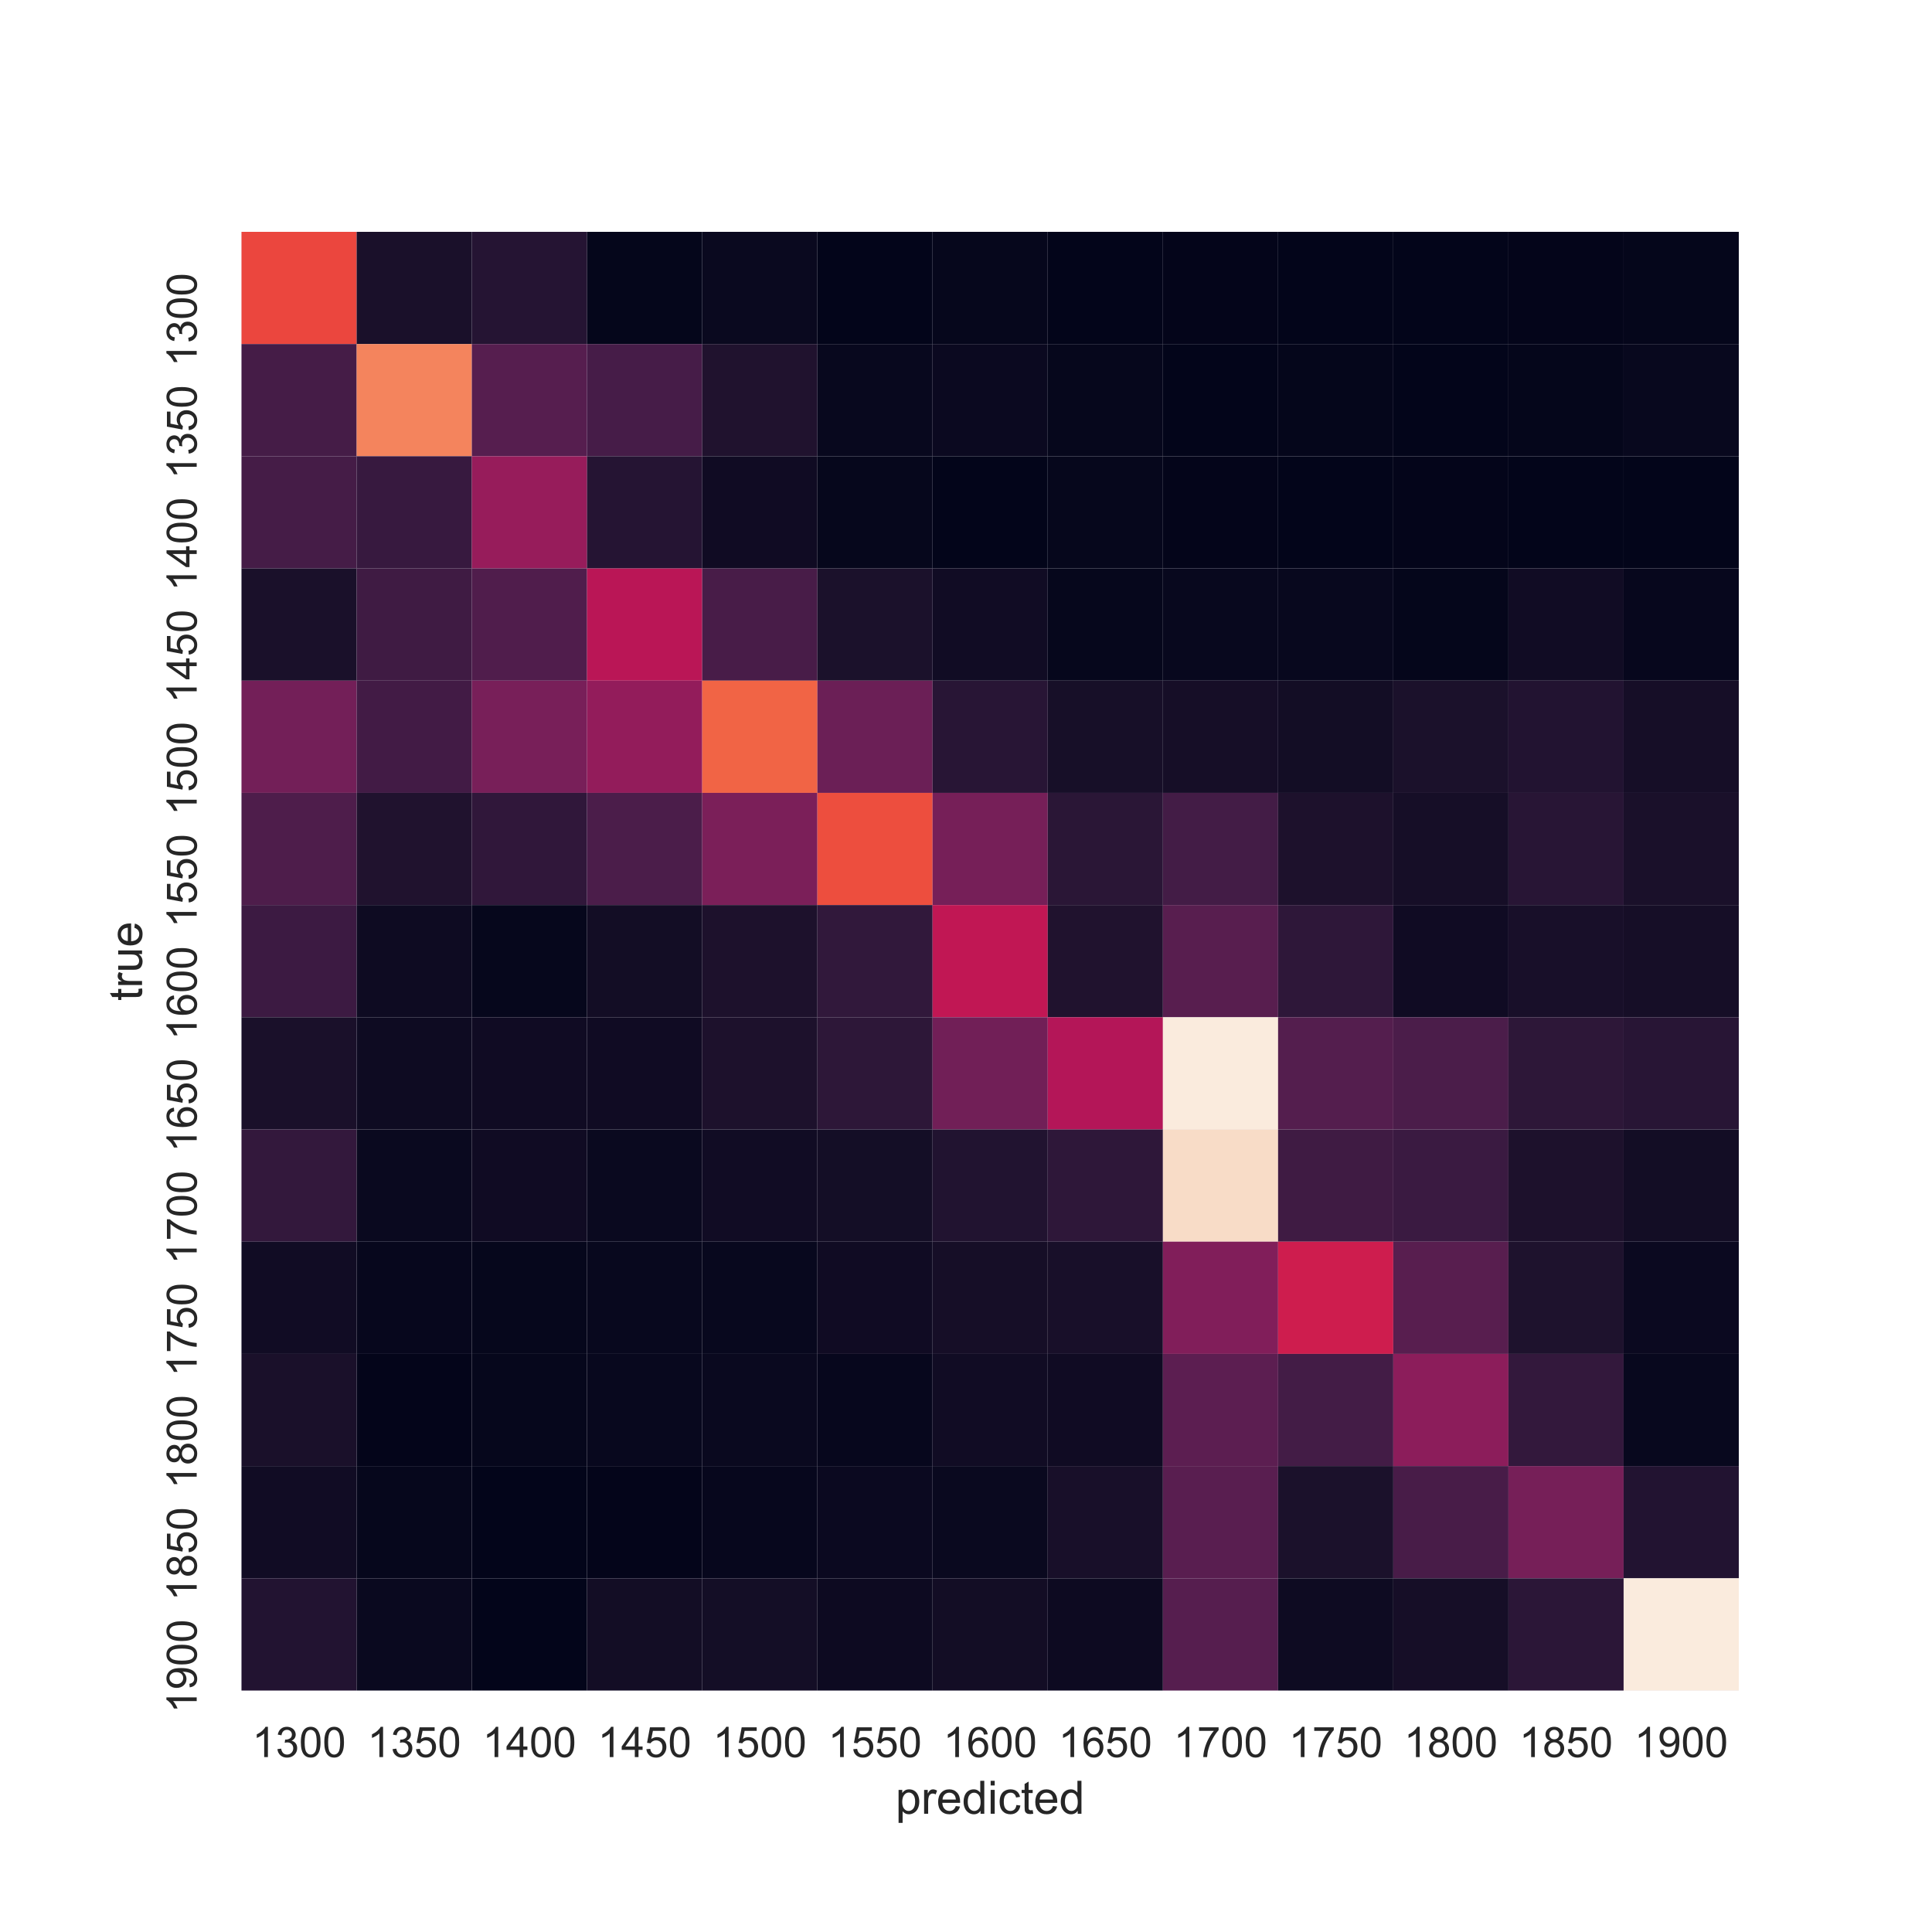 <?xml version="1.0" encoding="utf-8" standalone="no"?>
<!DOCTYPE svg PUBLIC "-//W3C//DTD SVG 1.1//EN"
  "http://www.w3.org/Graphics/SVG/1.1/DTD/svg11.dtd">
<!-- Created with matplotlib (https://matplotlib.org/) -->
<svg height="504pt" version="1.1" viewBox="0 0 504 504" width="504pt" xmlns="http://www.w3.org/2000/svg" xmlns:xlink="http://www.w3.org/1999/xlink">
 <defs>
  <style type="text/css">*{stroke-linecap:butt;stroke-linejoin:round;}</style>
 </defs>
 <g id="figure_1">
  <g id="patch_1">
   <path d="M 0 504 
L 504 504 
L 504 0 
L 0 0 
z
" style="fill:#ffffff;"/>
  </g>
  <g id="axes_1">
   <g id="patch_2">
    <path d="M 63 441 
L 453.6 441 
L 453.6 60.48 
L 63 60.48 
z
" style="fill:#eaeaf2;"/>
   </g>
   <g id="matplotlib.axis_1">
    <g id="xtick_1">
     <g id="text_1">
      <!-- 1300 -->
      <g style="fill:#262626;" transform="translate(65.789 458.374)scale(0.11 -0.11)">
       <defs>
        <path d="M 37.25 0 
L 28.469 0 
L 28.469 56 
Q 25.297 52.984 20.141 49.953 
Q 14.984 46.922 10.891 45.406 
L 10.891 53.906 
Q 18.266 57.375 23.781 62.297 
Q 29.297 67.234 31.594 71.875 
L 37.25 71.875 
z
" id="ArialMT-49"/>
        <path d="M 4.203 18.891 
L 12.984 20.062 
Q 14.5 12.594 18.141 9.297 
Q 21.781 6 27 6 
Q 33.203 6 37.469 10.297 
Q 41.75 14.594 41.75 20.953 
Q 41.75 27 37.797 30.922 
Q 33.844 34.859 27.734 34.859 
Q 25.25 34.859 21.531 33.891 
L 22.516 41.609 
Q 23.391 41.5 23.922 41.5 
Q 29.547 41.5 34.031 44.422 
Q 38.531 47.359 38.531 53.469 
Q 38.531 58.297 35.25 61.469 
Q 31.984 64.656 26.812 64.656 
Q 21.688 64.656 18.266 61.422 
Q 14.844 58.203 13.875 51.766 
L 5.078 53.328 
Q 6.688 62.156 12.391 67.016 
Q 18.109 71.875 26.609 71.875 
Q 32.469 71.875 37.391 69.359 
Q 42.328 66.844 44.938 62.5 
Q 47.562 58.156 47.562 53.266 
Q 47.562 48.641 45.062 44.828 
Q 42.578 41.016 37.703 38.766 
Q 44.047 37.312 47.562 32.688 
Q 51.078 28.078 51.078 21.141 
Q 51.078 11.766 44.234 5.25 
Q 37.406 -1.266 26.953 -1.266 
Q 17.531 -1.266 11.297 4.344 
Q 5.078 9.969 4.203 18.891 
z
" id="ArialMT-51"/>
        <path d="M 4.156 35.297 
Q 4.156 48 6.766 55.734 
Q 9.375 63.484 14.516 67.672 
Q 19.672 71.875 27.484 71.875 
Q 33.25 71.875 37.594 69.547 
Q 41.938 67.234 44.766 62.859 
Q 47.609 58.5 49.219 52.219 
Q 50.828 45.953 50.828 35.297 
Q 50.828 22.703 48.234 14.969 
Q 45.656 7.234 40.5 3 
Q 35.359 -1.219 27.484 -1.219 
Q 17.141 -1.219 11.234 6.203 
Q 4.156 15.141 4.156 35.297 
z
M 13.188 35.297 
Q 13.188 17.672 17.312 11.828 
Q 21.438 6 27.484 6 
Q 33.547 6 37.672 11.859 
Q 41.797 17.719 41.797 35.297 
Q 41.797 52.984 37.672 58.781 
Q 33.547 64.594 27.391 64.594 
Q 21.344 64.594 17.719 59.469 
Q 13.188 52.938 13.188 35.297 
z
" id="ArialMT-48"/>
       </defs>
       <use xlink:href="#ArialMT-49"/>
       <use x="55.615" xlink:href="#ArialMT-51"/>
       <use x="111.23" xlink:href="#ArialMT-48"/>
       <use x="166.846" xlink:href="#ArialMT-48"/>
      </g>
     </g>
    </g>
    <g id="xtick_2">
     <g id="text_2">
      <!-- 1350 -->
      <g style="fill:#262626;" transform="translate(95.835 458.374)scale(0.11 -0.11)">
       <defs>
        <path d="M 4.156 18.75 
L 13.375 19.531 
Q 14.406 12.797 18.141 9.391 
Q 21.875 6 27.156 6 
Q 33.5 6 37.891 10.781 
Q 42.281 15.578 42.281 23.484 
Q 42.281 31 38.062 35.344 
Q 33.844 39.703 27 39.703 
Q 22.75 39.703 19.328 37.766 
Q 15.922 35.844 13.969 32.766 
L 5.719 33.844 
L 12.641 70.609 
L 48.25 70.609 
L 48.25 62.203 
L 19.672 62.203 
L 15.828 42.969 
Q 22.266 47.469 29.344 47.469 
Q 38.719 47.469 45.156 40.969 
Q 51.609 34.469 51.609 24.266 
Q 51.609 14.547 45.953 7.469 
Q 39.062 -1.219 27.156 -1.219 
Q 17.391 -1.219 11.203 4.25 
Q 5.031 9.719 4.156 18.75 
z
" id="ArialMT-53"/>
       </defs>
       <use xlink:href="#ArialMT-49"/>
       <use x="55.615" xlink:href="#ArialMT-51"/>
       <use x="111.23" xlink:href="#ArialMT-53"/>
       <use x="166.846" xlink:href="#ArialMT-48"/>
      </g>
     </g>
    </g>
    <g id="xtick_3">
     <g id="text_3">
      <!-- 1400 -->
      <g style="fill:#262626;" transform="translate(125.881 458.374)scale(0.11 -0.11)">
       <defs>
        <path d="M 32.328 0 
L 32.328 17.141 
L 1.266 17.141 
L 1.266 25.203 
L 33.938 71.578 
L 41.109 71.578 
L 41.109 25.203 
L 50.781 25.203 
L 50.781 17.141 
L 41.109 17.141 
L 41.109 0 
z
M 32.328 25.203 
L 32.328 57.469 
L 9.906 25.203 
z
" id="ArialMT-52"/>
       </defs>
       <use xlink:href="#ArialMT-49"/>
       <use x="55.615" xlink:href="#ArialMT-52"/>
       <use x="111.23" xlink:href="#ArialMT-48"/>
       <use x="166.846" xlink:href="#ArialMT-48"/>
      </g>
     </g>
    </g>
    <g id="xtick_4">
     <g id="text_4">
      <!-- 1450 -->
      <g style="fill:#262626;" transform="translate(155.927 458.374)scale(0.11 -0.11)">
       <use xlink:href="#ArialMT-49"/>
       <use x="55.615" xlink:href="#ArialMT-52"/>
       <use x="111.23" xlink:href="#ArialMT-53"/>
       <use x="166.846" xlink:href="#ArialMT-48"/>
      </g>
     </g>
    </g>
    <g id="xtick_5">
     <g id="text_5">
      <!-- 1500 -->
      <g style="fill:#262626;" transform="translate(185.974 458.374)scale(0.11 -0.11)">
       <use xlink:href="#ArialMT-49"/>
       <use x="55.615" xlink:href="#ArialMT-53"/>
       <use x="111.23" xlink:href="#ArialMT-48"/>
       <use x="166.846" xlink:href="#ArialMT-48"/>
      </g>
     </g>
    </g>
    <g id="xtick_6">
     <g id="text_6">
      <!-- 1550 -->
      <g style="fill:#262626;" transform="translate(216.02 458.374)scale(0.11 -0.11)">
       <use xlink:href="#ArialMT-49"/>
       <use x="55.615" xlink:href="#ArialMT-53"/>
       <use x="111.23" xlink:href="#ArialMT-53"/>
       <use x="166.846" xlink:href="#ArialMT-48"/>
      </g>
     </g>
    </g>
    <g id="xtick_7">
     <g id="text_7">
      <!-- 1600 -->
      <g style="fill:#262626;" transform="translate(246.066 458.374)scale(0.11 -0.11)">
       <defs>
        <path d="M 49.75 54.047 
L 41.016 53.375 
Q 39.844 58.547 37.703 60.891 
Q 34.125 64.656 28.906 64.656 
Q 24.703 64.656 21.531 62.312 
Q 17.391 59.281 14.984 53.469 
Q 12.594 47.656 12.5 36.922 
Q 15.672 41.75 20.266 44.094 
Q 24.859 46.438 29.891 46.438 
Q 38.672 46.438 44.844 39.969 
Q 51.031 33.5 51.031 23.25 
Q 51.031 16.5 48.125 10.719 
Q 45.219 4.938 40.141 1.859 
Q 35.062 -1.219 28.609 -1.219 
Q 17.625 -1.219 10.688 6.859 
Q 3.766 14.938 3.766 33.5 
Q 3.766 54.25 11.422 63.672 
Q 18.109 71.875 29.438 71.875 
Q 37.891 71.875 43.281 67.141 
Q 48.688 62.406 49.75 54.047 
z
M 13.875 23.188 
Q 13.875 18.656 15.797 14.5 
Q 17.719 10.359 21.188 8.172 
Q 24.656 6 28.469 6 
Q 34.031 6 38.031 10.484 
Q 42.047 14.984 42.047 22.703 
Q 42.047 30.125 38.078 34.391 
Q 34.125 38.672 28.125 38.672 
Q 22.172 38.672 18.016 34.391 
Q 13.875 30.125 13.875 23.188 
z
" id="ArialMT-54"/>
       </defs>
       <use xlink:href="#ArialMT-49"/>
       <use x="55.615" xlink:href="#ArialMT-54"/>
       <use x="111.23" xlink:href="#ArialMT-48"/>
       <use x="166.846" xlink:href="#ArialMT-48"/>
      </g>
     </g>
    </g>
    <g id="xtick_8">
     <g id="text_8">
      <!-- 1650 -->
      <g style="fill:#262626;" transform="translate(276.112 458.374)scale(0.11 -0.11)">
       <use xlink:href="#ArialMT-49"/>
       <use x="55.615" xlink:href="#ArialMT-54"/>
       <use x="111.23" xlink:href="#ArialMT-53"/>
       <use x="166.846" xlink:href="#ArialMT-48"/>
      </g>
     </g>
    </g>
    <g id="xtick_9">
     <g id="text_9">
      <!-- 1700 -->
      <g style="fill:#262626;" transform="translate(306.158 458.374)scale(0.11 -0.11)">
       <defs>
        <path d="M 4.734 62.203 
L 4.734 70.656 
L 51.078 70.656 
L 51.078 63.812 
Q 44.234 56.547 37.516 44.484 
Q 30.812 32.422 27.156 19.672 
Q 24.516 10.688 23.781 0 
L 14.75 0 
Q 14.891 8.453 18.062 20.406 
Q 21.234 32.375 27.172 43.484 
Q 33.109 54.594 39.797 62.203 
z
" id="ArialMT-55"/>
       </defs>
       <use xlink:href="#ArialMT-49"/>
       <use x="55.615" xlink:href="#ArialMT-55"/>
       <use x="111.23" xlink:href="#ArialMT-48"/>
       <use x="166.846" xlink:href="#ArialMT-48"/>
      </g>
     </g>
    </g>
    <g id="xtick_10">
     <g id="text_10">
      <!-- 1750 -->
      <g style="fill:#262626;" transform="translate(336.204 458.374)scale(0.11 -0.11)">
       <use xlink:href="#ArialMT-49"/>
       <use x="55.615" xlink:href="#ArialMT-55"/>
       <use x="111.23" xlink:href="#ArialMT-53"/>
       <use x="166.846" xlink:href="#ArialMT-48"/>
      </g>
     </g>
    </g>
    <g id="xtick_11">
     <g id="text_11">
      <!-- 1800 -->
      <g style="fill:#262626;" transform="translate(366.251 458.374)scale(0.11 -0.11)">
       <defs>
        <path d="M 17.672 38.812 
Q 12.203 40.828 9.562 44.531 
Q 6.938 48.25 6.938 53.422 
Q 6.938 61.234 12.547 66.547 
Q 18.172 71.875 27.484 71.875 
Q 36.859 71.875 42.578 66.422 
Q 48.297 60.984 48.297 53.172 
Q 48.297 48.188 45.672 44.5 
Q 43.062 40.828 37.75 38.812 
Q 44.344 36.672 47.781 31.875 
Q 51.219 27.094 51.219 20.453 
Q 51.219 11.281 44.719 5.031 
Q 38.234 -1.219 27.641 -1.219 
Q 17.047 -1.219 10.547 5.047 
Q 4.047 11.328 4.047 20.703 
Q 4.047 27.688 7.594 32.391 
Q 11.141 37.109 17.672 38.812 
z
M 15.922 53.719 
Q 15.922 48.641 19.188 45.406 
Q 22.469 42.188 27.688 42.188 
Q 32.766 42.188 36.016 45.375 
Q 39.266 48.578 39.266 53.219 
Q 39.266 58.062 35.906 61.359 
Q 32.562 64.656 27.594 64.656 
Q 22.562 64.656 19.234 61.422 
Q 15.922 58.203 15.922 53.719 
z
M 13.094 20.656 
Q 13.094 16.891 14.875 13.375 
Q 16.656 9.859 20.172 7.922 
Q 23.688 6 27.734 6 
Q 34.031 6 38.125 10.047 
Q 42.234 14.109 42.234 20.359 
Q 42.234 26.703 38.016 30.859 
Q 33.797 35.016 27.438 35.016 
Q 21.234 35.016 17.156 30.906 
Q 13.094 26.812 13.094 20.656 
z
" id="ArialMT-56"/>
       </defs>
       <use xlink:href="#ArialMT-49"/>
       <use x="55.615" xlink:href="#ArialMT-56"/>
       <use x="111.23" xlink:href="#ArialMT-48"/>
       <use x="166.846" xlink:href="#ArialMT-48"/>
      </g>
     </g>
    </g>
    <g id="xtick_12">
     <g id="text_12">
      <!-- 1850 -->
      <g style="fill:#262626;" transform="translate(396.297 458.374)scale(0.11 -0.11)">
       <use xlink:href="#ArialMT-49"/>
       <use x="55.615" xlink:href="#ArialMT-56"/>
       <use x="111.23" xlink:href="#ArialMT-53"/>
       <use x="166.846" xlink:href="#ArialMT-48"/>
      </g>
     </g>
    </g>
    <g id="xtick_13">
     <g id="text_13">
      <!-- 1900 -->
      <g style="fill:#262626;" transform="translate(426.343 458.374)scale(0.11 -0.11)">
       <defs>
        <path d="M 5.469 16.547 
L 13.922 17.328 
Q 14.984 11.375 18.016 8.688 
Q 21.047 6 25.781 6 
Q 29.828 6 32.875 7.859 
Q 35.938 9.719 37.891 12.812 
Q 39.844 15.922 41.156 21.188 
Q 42.484 26.469 42.484 31.938 
Q 42.484 32.516 42.438 33.688 
Q 39.797 29.5 35.234 26.875 
Q 30.672 24.266 25.344 24.266 
Q 16.453 24.266 10.297 30.703 
Q 4.156 37.156 4.156 47.703 
Q 4.156 58.594 10.578 65.234 
Q 17 71.875 26.656 71.875 
Q 33.641 71.875 39.422 68.109 
Q 45.219 64.359 48.219 57.391 
Q 51.219 50.438 51.219 37.25 
Q 51.219 23.531 48.234 15.406 
Q 45.266 7.281 39.375 3.031 
Q 33.5 -1.219 25.594 -1.219 
Q 17.188 -1.219 11.859 3.438 
Q 6.547 8.109 5.469 16.547 
z
M 41.453 48.141 
Q 41.453 55.719 37.422 60.156 
Q 33.406 64.594 27.734 64.594 
Q 21.875 64.594 17.531 59.812 
Q 13.188 55.031 13.188 47.406 
Q 13.188 40.578 17.312 36.297 
Q 21.438 32.031 27.484 32.031 
Q 33.594 32.031 37.516 36.297 
Q 41.453 40.578 41.453 48.141 
z
" id="ArialMT-57"/>
       </defs>
       <use xlink:href="#ArialMT-49"/>
       <use x="55.615" xlink:href="#ArialMT-57"/>
       <use x="111.23" xlink:href="#ArialMT-48"/>
       <use x="166.846" xlink:href="#ArialMT-48"/>
      </g>
     </g>
    </g>
    <g id="text_14">
     <!-- predicted -->
     <g style="fill:#262626;" transform="translate(233.619 473.149)scale(0.12 -0.12)">
      <defs>
       <path d="M 6.594 -19.875 
L 6.594 51.859 
L 14.594 51.859 
L 14.594 45.125 
Q 17.438 49.078 21 51.047 
Q 24.562 53.031 29.641 53.031 
Q 36.281 53.031 41.359 49.609 
Q 46.438 46.188 49.016 39.953 
Q 51.609 33.734 51.609 26.312 
Q 51.609 18.359 48.75 11.984 
Q 45.906 5.609 40.453 2.219 
Q 35.016 -1.172 29 -1.172 
Q 24.609 -1.172 21.109 0.688 
Q 17.625 2.547 15.375 5.375 
L 15.375 -19.875 
z
M 14.547 25.641 
Q 14.547 15.625 18.594 10.844 
Q 22.656 6.062 28.422 6.062 
Q 34.281 6.062 38.453 11.016 
Q 42.625 15.969 42.625 26.375 
Q 42.625 36.281 38.547 41.203 
Q 34.469 46.141 28.812 46.141 
Q 23.188 46.141 18.859 40.891 
Q 14.547 35.641 14.547 25.641 
z
" id="ArialMT-112"/>
       <path d="M 6.5 0 
L 6.5 51.859 
L 14.406 51.859 
L 14.406 44 
Q 17.438 49.516 20 51.266 
Q 22.562 53.031 25.641 53.031 
Q 30.078 53.031 34.672 50.203 
L 31.641 42.047 
Q 28.422 43.953 25.203 43.953 
Q 22.312 43.953 20.016 42.219 
Q 17.719 40.484 16.75 37.406 
Q 15.281 32.719 15.281 27.156 
L 15.281 0 
z
" id="ArialMT-114"/>
       <path d="M 42.094 16.703 
L 51.172 15.578 
Q 49.031 7.625 43.219 3.219 
Q 37.406 -1.172 28.375 -1.172 
Q 17 -1.172 10.328 5.828 
Q 3.656 12.844 3.656 25.484 
Q 3.656 38.578 10.391 45.797 
Q 17.141 53.031 27.875 53.031 
Q 38.281 53.031 44.875 45.953 
Q 51.469 38.875 51.469 26.031 
Q 51.469 25.25 51.422 23.688 
L 12.75 23.688 
Q 13.234 15.141 17.578 10.594 
Q 21.922 6.062 28.422 6.062 
Q 33.25 6.062 36.672 8.594 
Q 40.094 11.141 42.094 16.703 
z
M 13.234 30.906 
L 42.188 30.906 
Q 41.609 37.453 38.875 40.719 
Q 34.672 45.797 27.984 45.797 
Q 21.922 45.797 17.797 41.75 
Q 13.672 37.703 13.234 30.906 
z
" id="ArialMT-101"/>
       <path d="M 40.234 0 
L 40.234 6.547 
Q 35.297 -1.172 25.734 -1.172 
Q 19.531 -1.172 14.328 2.25 
Q 9.125 5.672 6.266 11.797 
Q 3.422 17.922 3.422 25.875 
Q 3.422 33.641 6 39.969 
Q 8.594 46.297 13.766 49.656 
Q 18.953 53.031 25.344 53.031 
Q 30.031 53.031 33.688 51.047 
Q 37.359 49.078 39.656 45.906 
L 39.656 71.578 
L 48.391 71.578 
L 48.391 0 
z
M 12.453 25.875 
Q 12.453 15.922 16.641 10.984 
Q 20.844 6.062 26.562 6.062 
Q 32.328 6.062 36.344 10.766 
Q 40.375 15.484 40.375 25.141 
Q 40.375 35.797 36.266 40.766 
Q 32.172 45.75 26.172 45.75 
Q 20.312 45.75 16.375 40.969 
Q 12.453 36.188 12.453 25.875 
z
" id="ArialMT-100"/>
       <path d="M 6.641 61.469 
L 6.641 71.578 
L 15.438 71.578 
L 15.438 61.469 
z
M 6.641 0 
L 6.641 51.859 
L 15.438 51.859 
L 15.438 0 
z
" id="ArialMT-105"/>
       <path d="M 40.438 19 
L 49.078 17.875 
Q 47.656 8.938 41.812 3.875 
Q 35.984 -1.172 27.484 -1.172 
Q 16.844 -1.172 10.375 5.781 
Q 3.906 12.75 3.906 25.734 
Q 3.906 34.125 6.688 40.422 
Q 9.469 46.734 15.156 49.875 
Q 20.844 53.031 27.547 53.031 
Q 35.984 53.031 41.359 48.75 
Q 46.734 44.484 48.25 36.625 
L 39.703 35.297 
Q 38.484 40.531 35.375 43.156 
Q 32.281 45.797 27.875 45.797 
Q 21.234 45.797 17.078 41.031 
Q 12.938 36.281 12.938 25.984 
Q 12.938 15.531 16.938 10.797 
Q 20.953 6.062 27.391 6.062 
Q 32.562 6.062 36.031 9.234 
Q 39.5 12.406 40.438 19 
z
" id="ArialMT-99"/>
       <path d="M 25.781 7.859 
L 27.047 0.094 
Q 23.344 -0.688 20.406 -0.688 
Q 15.625 -0.688 12.984 0.828 
Q 10.359 2.344 9.281 4.812 
Q 8.203 7.281 8.203 15.188 
L 8.203 45.016 
L 1.766 45.016 
L 1.766 51.859 
L 8.203 51.859 
L 8.203 64.703 
L 16.938 69.969 
L 16.938 51.859 
L 25.781 51.859 
L 25.781 45.016 
L 16.938 45.016 
L 16.938 14.703 
Q 16.938 10.938 17.406 9.859 
Q 17.875 8.797 18.922 8.156 
Q 19.969 7.516 21.922 7.516 
Q 23.391 7.516 25.781 7.859 
z
" id="ArialMT-116"/>
      </defs>
      <use xlink:href="#ArialMT-112"/>
      <use x="55.615" xlink:href="#ArialMT-114"/>
      <use x="88.916" xlink:href="#ArialMT-101"/>
      <use x="144.531" xlink:href="#ArialMT-100"/>
      <use x="200.146" xlink:href="#ArialMT-105"/>
      <use x="222.363" xlink:href="#ArialMT-99"/>
      <use x="272.363" xlink:href="#ArialMT-116"/>
      <use x="300.146" xlink:href="#ArialMT-101"/>
      <use x="355.762" xlink:href="#ArialMT-100"/>
     </g>
    </g>
   </g>
   <g id="matplotlib.axis_2">
    <g id="ytick_1">
     <g id="text_15">
      <!-- 1300 -->
      <g style="fill:#262626;" transform="translate(51.314 95.647)rotate(-90)scale(0.11 -0.11)">
       <use xlink:href="#ArialMT-49"/>
       <use x="55.615" xlink:href="#ArialMT-51"/>
       <use x="111.23" xlink:href="#ArialMT-48"/>
       <use x="166.846" xlink:href="#ArialMT-48"/>
      </g>
     </g>
    </g>
    <g id="ytick_2">
     <g id="text_16">
      <!-- 1350 -->
      <g style="fill:#262626;" transform="translate(51.314 124.917)rotate(-90)scale(0.11 -0.11)">
       <use xlink:href="#ArialMT-49"/>
       <use x="55.615" xlink:href="#ArialMT-51"/>
       <use x="111.23" xlink:href="#ArialMT-53"/>
       <use x="166.846" xlink:href="#ArialMT-48"/>
      </g>
     </g>
    </g>
    <g id="ytick_3">
     <g id="text_17">
      <!-- 1400 -->
      <g style="fill:#262626;" transform="translate(51.314 154.188)rotate(-90)scale(0.11 -0.11)">
       <use xlink:href="#ArialMT-49"/>
       <use x="55.615" xlink:href="#ArialMT-52"/>
       <use x="111.23" xlink:href="#ArialMT-48"/>
       <use x="166.846" xlink:href="#ArialMT-48"/>
      </g>
     </g>
    </g>
    <g id="ytick_4">
     <g id="text_18">
      <!-- 1450 -->
      <g style="fill:#262626;" transform="translate(51.314 183.459)rotate(-90)scale(0.11 -0.11)">
       <use xlink:href="#ArialMT-49"/>
       <use x="55.615" xlink:href="#ArialMT-52"/>
       <use x="111.23" xlink:href="#ArialMT-53"/>
       <use x="166.846" xlink:href="#ArialMT-48"/>
      </g>
     </g>
    </g>
    <g id="ytick_5">
     <g id="text_19">
      <!-- 1500 -->
      <g style="fill:#262626;" transform="translate(51.314 212.73)rotate(-90)scale(0.11 -0.11)">
       <use xlink:href="#ArialMT-49"/>
       <use x="55.615" xlink:href="#ArialMT-53"/>
       <use x="111.23" xlink:href="#ArialMT-48"/>
       <use x="166.846" xlink:href="#ArialMT-48"/>
      </g>
     </g>
    </g>
    <g id="ytick_6">
     <g id="text_20">
      <!-- 1550 -->
      <g style="fill:#262626;" transform="translate(51.314 242.001)rotate(-90)scale(0.11 -0.11)">
       <use xlink:href="#ArialMT-49"/>
       <use x="55.615" xlink:href="#ArialMT-53"/>
       <use x="111.23" xlink:href="#ArialMT-53"/>
       <use x="166.846" xlink:href="#ArialMT-48"/>
      </g>
     </g>
    </g>
    <g id="ytick_7">
     <g id="text_21">
      <!-- 1600 -->
      <g style="fill:#262626;" transform="translate(51.314 271.271)rotate(-90)scale(0.11 -0.11)">
       <use xlink:href="#ArialMT-49"/>
       <use x="55.615" xlink:href="#ArialMT-54"/>
       <use x="111.23" xlink:href="#ArialMT-48"/>
       <use x="166.846" xlink:href="#ArialMT-48"/>
      </g>
     </g>
    </g>
    <g id="ytick_8">
     <g id="text_22">
      <!-- 1650 -->
      <g style="fill:#262626;" transform="translate(51.314 300.542)rotate(-90)scale(0.11 -0.11)">
       <use xlink:href="#ArialMT-49"/>
       <use x="55.615" xlink:href="#ArialMT-54"/>
       <use x="111.23" xlink:href="#ArialMT-53"/>
       <use x="166.846" xlink:href="#ArialMT-48"/>
      </g>
     </g>
    </g>
    <g id="ytick_9">
     <g id="text_23">
      <!-- 1700 -->
      <g style="fill:#262626;" transform="translate(51.314 329.813)rotate(-90)scale(0.11 -0.11)">
       <use xlink:href="#ArialMT-49"/>
       <use x="55.615" xlink:href="#ArialMT-55"/>
       <use x="111.23" xlink:href="#ArialMT-48"/>
       <use x="166.846" xlink:href="#ArialMT-48"/>
      </g>
     </g>
    </g>
    <g id="ytick_10">
     <g id="text_24">
      <!-- 1750 -->
      <g style="fill:#262626;" transform="translate(51.314 359.084)rotate(-90)scale(0.11 -0.11)">
       <use xlink:href="#ArialMT-49"/>
       <use x="55.615" xlink:href="#ArialMT-55"/>
       <use x="111.23" xlink:href="#ArialMT-53"/>
       <use x="166.846" xlink:href="#ArialMT-48"/>
      </g>
     </g>
    </g>
    <g id="ytick_11">
     <g id="text_25">
      <!-- 1800 -->
      <g style="fill:#262626;" transform="translate(51.314 388.354)rotate(-90)scale(0.11 -0.11)">
       <use xlink:href="#ArialMT-49"/>
       <use x="55.615" xlink:href="#ArialMT-56"/>
       <use x="111.23" xlink:href="#ArialMT-48"/>
       <use x="166.846" xlink:href="#ArialMT-48"/>
      </g>
     </g>
    </g>
    <g id="ytick_12">
     <g id="text_26">
      <!-- 1850 -->
      <g style="fill:#262626;" transform="translate(51.314 417.625)rotate(-90)scale(0.11 -0.11)">
       <use xlink:href="#ArialMT-49"/>
       <use x="55.615" xlink:href="#ArialMT-56"/>
       <use x="111.23" xlink:href="#ArialMT-53"/>
       <use x="166.846" xlink:href="#ArialMT-48"/>
      </g>
     </g>
    </g>
    <g id="ytick_13">
     <g id="text_27">
      <!-- 1900 -->
      <g style="fill:#262626;" transform="translate(51.314 446.896)rotate(-90)scale(0.11 -0.11)">
       <use xlink:href="#ArialMT-49"/>
       <use x="55.615" xlink:href="#ArialMT-57"/>
       <use x="111.23" xlink:href="#ArialMT-48"/>
       <use x="166.846" xlink:href="#ArialMT-48"/>
      </g>
     </g>
    </g>
    <g id="text_28">
     <!-- true -->
     <g style="fill:#262626;" transform="translate(37.055 261.078)rotate(-90)scale(0.12 -0.12)">
      <defs>
       <path d="M 40.578 0 
L 40.578 7.625 
Q 34.516 -1.172 24.125 -1.172 
Q 19.531 -1.172 15.547 0.578 
Q 11.578 2.344 9.641 5 
Q 7.719 7.672 6.938 11.531 
Q 6.391 14.109 6.391 19.734 
L 6.391 51.859 
L 15.188 51.859 
L 15.188 23.094 
Q 15.188 16.219 15.719 13.812 
Q 16.547 10.359 19.234 8.375 
Q 21.922 6.391 25.875 6.391 
Q 29.828 6.391 33.297 8.422 
Q 36.766 10.453 38.203 13.938 
Q 39.656 17.438 39.656 24.078 
L 39.656 51.859 
L 48.438 51.859 
L 48.438 0 
z
" id="ArialMT-117"/>
      </defs>
      <use xlink:href="#ArialMT-116"/>
      <use x="27.783" xlink:href="#ArialMT-114"/>
      <use x="61.084" xlink:href="#ArialMT-117"/>
      <use x="116.699" xlink:href="#ArialMT-101"/>
     </g>
    </g>
   </g>
   <g id="QuadMesh_1">
    <path clip-path="url(#p50b8686a54)" d="M 63 60.48 
L 93.046 60.48 
L 93.046 89.751 
L 63 89.751 
L 63 60.48 
" style="fill:#eb463e;"/>
    <path clip-path="url(#p50b8686a54)" d="M 93.046 60.48 
L 123.092 60.48 
L 123.092 89.751 
L 93.046 89.751 
L 93.046 60.48 
" style="fill:#1a102a;"/>
    <path clip-path="url(#p50b8686a54)" d="M 123.092 60.48 
L 153.138 60.48 
L 153.138 89.751 
L 123.092 89.751 
L 123.092 60.48 
" style="fill:#251433;"/>
    <path clip-path="url(#p50b8686a54)" d="M 153.138 60.48 
L 183.185 60.48 
L 183.185 89.751 
L 153.138 89.751 
L 153.138 60.48 
" style="fill:#05061b;"/>
    <path clip-path="url(#p50b8686a54)" d="M 183.185 60.48 
L 213.231 60.48 
L 213.231 89.751 
L 183.185 89.751 
L 183.185 60.48 
" style="fill:#0a091f;"/>
    <path clip-path="url(#p50b8686a54)" d="M 213.231 60.48 
L 243.277 60.48 
L 243.277 89.751 
L 213.231 89.751 
L 213.231 60.48 
" style="fill:#03051a;"/>
    <path clip-path="url(#p50b8686a54)" d="M 243.277 60.48 
L 273.323 60.48 
L 273.323 89.751 
L 243.277 89.751 
L 243.277 60.48 
" style="fill:#06071c;"/>
    <path clip-path="url(#p50b8686a54)" d="M 273.323 60.48 
L 303.369 60.48 
L 303.369 89.751 
L 273.323 89.751 
L 273.323 60.48 
" style="fill:#03051a;"/>
    <path clip-path="url(#p50b8686a54)" d="M 303.369 60.48 
L 333.415 60.48 
L 333.415 89.751 
L 303.369 89.751 
L 303.369 60.48 
" style="fill:#04051a;"/>
    <path clip-path="url(#p50b8686a54)" d="M 333.415 60.48 
L 363.462 60.48 
L 363.462 89.751 
L 333.415 89.751 
L 333.415 60.48 
" style="fill:#03051a;"/>
    <path clip-path="url(#p50b8686a54)" d="M 363.462 60.48 
L 393.508 60.48 
L 393.508 89.751 
L 363.462 89.751 
L 363.462 60.48 
" style="fill:#03051a;"/>
    <path clip-path="url(#p50b8686a54)" d="M 393.508 60.48 
L 423.554 60.48 
L 423.554 89.751 
L 393.508 89.751 
L 393.508 60.48 
" style="fill:#04051a;"/>
    <path clip-path="url(#p50b8686a54)" d="M 423.554 60.48 
L 453.6 60.48 
L 453.6 89.751 
L 423.554 89.751 
L 423.554 60.48 
" style="fill:#05061b;"/>
    <path clip-path="url(#p50b8686a54)" d="M 63 89.751 
L 93.046 89.751 
L 93.046 119.022 
L 63 119.022 
L 63 89.751 
" style="fill:#451c47;"/>
    <path clip-path="url(#p50b8686a54)" d="M 93.046 89.751 
L 123.092 89.751 
L 123.092 119.022 
L 93.046 119.022 
L 93.046 89.751 
" style="fill:#f4845d;"/>
    <path clip-path="url(#p50b8686a54)" d="M 123.092 89.751 
L 153.138 89.751 
L 153.138 119.022 
L 123.092 119.022 
L 123.092 89.751 
" style="fill:#561e4f;"/>
    <path clip-path="url(#p50b8686a54)" d="M 153.138 89.751 
L 183.185 89.751 
L 183.185 119.022 
L 153.138 119.022 
L 153.138 89.751 
" style="fill:#461c48;"/>
    <path clip-path="url(#p50b8686a54)" d="M 183.185 89.751 
L 213.231 89.751 
L 213.231 119.022 
L 183.185 119.022 
L 183.185 89.751 
" style="fill:#20122e;"/>
    <path clip-path="url(#p50b8686a54)" d="M 213.231 89.751 
L 243.277 89.751 
L 243.277 119.022 
L 213.231 119.022 
L 213.231 89.751 
" style="fill:#08081e;"/>
    <path clip-path="url(#p50b8686a54)" d="M 243.277 89.751 
L 273.323 89.751 
L 273.323 119.022 
L 243.277 119.022 
L 243.277 89.751 
" style="fill:#0b0920;"/>
    <path clip-path="url(#p50b8686a54)" d="M 273.323 89.751 
L 303.369 89.751 
L 303.369 119.022 
L 273.323 119.022 
L 273.323 89.751 
" style="fill:#06071c;"/>
    <path clip-path="url(#p50b8686a54)" d="M 303.369 89.751 
L 333.415 89.751 
L 333.415 119.022 
L 303.369 119.022 
L 303.369 89.751 
" style="fill:#03051a;"/>
    <path clip-path="url(#p50b8686a54)" d="M 333.415 89.751 
L 363.462 89.751 
L 363.462 119.022 
L 333.415 119.022 
L 333.415 89.751 
" style="fill:#05061b;"/>
    <path clip-path="url(#p50b8686a54)" d="M 363.462 89.751 
L 393.508 89.751 
L 393.508 119.022 
L 363.462 119.022 
L 363.462 89.751 
" style="fill:#03051a;"/>
    <path clip-path="url(#p50b8686a54)" d="M 393.508 89.751 
L 423.554 89.751 
L 423.554 119.022 
L 393.508 119.022 
L 393.508 89.751 
" style="fill:#05061b;"/>
    <path clip-path="url(#p50b8686a54)" d="M 423.554 89.751 
L 453.6 89.751 
L 453.6 119.022 
L 423.554 119.022 
L 423.554 89.751 
" style="fill:#08081e;"/>
    <path clip-path="url(#p50b8686a54)" d="M 63 119.022 
L 93.046 119.022 
L 93.046 148.292 
L 63 148.292 
L 63 119.022 
" style="fill:#451c47;"/>
    <path clip-path="url(#p50b8686a54)" d="M 93.046 119.022 
L 123.092 119.022 
L 123.092 148.292 
L 93.046 148.292 
L 93.046 119.022 
" style="fill:#37193f;"/>
    <path clip-path="url(#p50b8686a54)" d="M 123.092 119.022 
L 153.138 119.022 
L 153.138 148.292 
L 123.092 148.292 
L 123.092 119.022 
" style="fill:#971c5b;"/>
    <path clip-path="url(#p50b8686a54)" d="M 153.138 119.022 
L 183.185 119.022 
L 183.185 148.292 
L 153.138 148.292 
L 153.138 119.022 
" style="fill:#251433;"/>
    <path clip-path="url(#p50b8686a54)" d="M 183.185 119.022 
L 213.231 119.022 
L 213.231 148.292 
L 183.185 148.292 
L 183.185 119.022 
" style="fill:#100b23;"/>
    <path clip-path="url(#p50b8686a54)" d="M 213.231 119.022 
L 243.277 119.022 
L 243.277 148.292 
L 213.231 148.292 
L 213.231 119.022 
" style="fill:#06071c;"/>
    <path clip-path="url(#p50b8686a54)" d="M 243.277 119.022 
L 273.323 119.022 
L 273.323 148.292 
L 243.277 148.292 
L 243.277 119.022 
" style="fill:#03051a;"/>
    <path clip-path="url(#p50b8686a54)" d="M 273.323 119.022 
L 303.369 119.022 
L 303.369 148.292 
L 273.323 148.292 
L 273.323 119.022 
" style="fill:#06071c;"/>
    <path clip-path="url(#p50b8686a54)" d="M 303.369 119.022 
L 333.415 119.022 
L 333.415 148.292 
L 303.369 148.292 
L 303.369 119.022 
" style="fill:#04051a;"/>
    <path clip-path="url(#p50b8686a54)" d="M 333.415 119.022 
L 363.462 119.022 
L 363.462 148.292 
L 333.415 148.292 
L 333.415 119.022 
" style="fill:#03051a;"/>
    <path clip-path="url(#p50b8686a54)" d="M 363.462 119.022 
L 393.508 119.022 
L 393.508 148.292 
L 363.462 148.292 
L 363.462 119.022 
" style="fill:#04051a;"/>
    <path clip-path="url(#p50b8686a54)" d="M 393.508 119.022 
L 423.554 119.022 
L 423.554 148.292 
L 393.508 148.292 
L 393.508 119.022 
" style="fill:#03051a;"/>
    <path clip-path="url(#p50b8686a54)" d="M 423.554 119.022 
L 453.6 119.022 
L 453.6 148.292 
L 423.554 148.292 
L 423.554 119.022 
" style="fill:#03051a;"/>
    <path clip-path="url(#p50b8686a54)" d="M 63 148.292 
L 93.046 148.292 
L 93.046 177.563 
L 63 177.563 
L 63 148.292 
" style="fill:#1a102a;"/>
    <path clip-path="url(#p50b8686a54)" d="M 93.046 148.292 
L 123.092 148.292 
L 123.092 177.563 
L 93.046 177.563 
L 93.046 148.292 
" style="fill:#3f1b43;"/>
    <path clip-path="url(#p50b8686a54)" d="M 123.092 148.292 
L 153.138 148.292 
L 153.138 177.563 
L 123.092 177.563 
L 123.092 148.292 
" style="fill:#501d4c;"/>
    <path clip-path="url(#p50b8686a54)" d="M 153.138 148.292 
L 183.185 148.292 
L 183.185 177.563 
L 153.138 177.563 
L 153.138 148.292 
" style="fill:#ba1656;"/>
    <path clip-path="url(#p50b8686a54)" d="M 183.185 148.292 
L 213.231 148.292 
L 213.231 177.563 
L 183.185 177.563 
L 183.185 148.292 
" style="fill:#481c48;"/>
    <path clip-path="url(#p50b8686a54)" d="M 213.231 148.292 
L 243.277 148.292 
L 243.277 177.563 
L 213.231 177.563 
L 213.231 148.292 
" style="fill:#1b112b;"/>
    <path clip-path="url(#p50b8686a54)" d="M 243.277 148.292 
L 273.323 148.292 
L 273.323 177.563 
L 243.277 177.563 
L 243.277 148.292 
" style="fill:#110c24;"/>
    <path clip-path="url(#p50b8686a54)" d="M 273.323 148.292 
L 303.369 148.292 
L 303.369 177.563 
L 273.323 177.563 
L 273.323 148.292 
" style="fill:#06071c;"/>
    <path clip-path="url(#p50b8686a54)" d="M 303.369 148.292 
L 333.415 148.292 
L 333.415 177.563 
L 303.369 177.563 
L 303.369 148.292 
" style="fill:#08081e;"/>
    <path clip-path="url(#p50b8686a54)" d="M 333.415 148.292 
L 363.462 148.292 
L 363.462 177.563 
L 333.415 177.563 
L 333.415 148.292 
" style="fill:#08081e;"/>
    <path clip-path="url(#p50b8686a54)" d="M 363.462 148.292 
L 393.508 148.292 
L 393.508 177.563 
L 363.462 177.563 
L 363.462 148.292 
" style="fill:#05061b;"/>
    <path clip-path="url(#p50b8686a54)" d="M 393.508 148.292 
L 423.554 148.292 
L 423.554 177.563 
L 393.508 177.563 
L 393.508 148.292 
" style="fill:#110c24;"/>
    <path clip-path="url(#p50b8686a54)" d="M 423.554 148.292 
L 453.6 148.292 
L 453.6 177.563 
L 423.554 177.563 
L 423.554 148.292 
" style="fill:#07071d;"/>
    <path clip-path="url(#p50b8686a54)" d="M 63 177.563 
L 93.046 177.563 
L 93.046 206.834 
L 63 206.834 
L 63 177.563 
" style="fill:#731f58;"/>
    <path clip-path="url(#p50b8686a54)" d="M 93.046 177.563 
L 123.092 177.563 
L 123.092 206.834 
L 93.046 206.834 
L 93.046 177.563 
" style="fill:#421b45;"/>
    <path clip-path="url(#p50b8686a54)" d="M 123.092 177.563 
L 153.138 177.563 
L 153.138 206.834 
L 123.092 206.834 
L 123.092 177.563 
" style="fill:#781f59;"/>
    <path clip-path="url(#p50b8686a54)" d="M 153.138 177.563 
L 183.185 177.563 
L 183.185 206.834 
L 153.138 206.834 
L 153.138 177.563 
" style="fill:#931c5b;"/>
    <path clip-path="url(#p50b8686a54)" d="M 183.185 177.563 
L 213.231 177.563 
L 213.231 206.834 
L 183.185 206.834 
L 183.185 177.563 
" style="fill:#f16445;"/>
    <path clip-path="url(#p50b8686a54)" d="M 213.231 177.563 
L 243.277 177.563 
L 243.277 206.834 
L 213.231 206.834 
L 213.231 177.563 
" style="fill:#6b1f56;"/>
    <path clip-path="url(#p50b8686a54)" d="M 243.277 177.563 
L 273.323 177.563 
L 273.323 206.834 
L 243.277 206.834 
L 243.277 177.563 
" style="fill:#281535;"/>
    <path clip-path="url(#p50b8686a54)" d="M 273.323 177.563 
L 303.369 177.563 
L 303.369 206.834 
L 273.323 206.834 
L 273.323 177.563 
" style="fill:#170f28;"/>
    <path clip-path="url(#p50b8686a54)" d="M 303.369 177.563 
L 333.415 177.563 
L 333.415 206.834 
L 303.369 206.834 
L 303.369 177.563 
" style="fill:#160e27;"/>
    <path clip-path="url(#p50b8686a54)" d="M 333.415 177.563 
L 363.462 177.563 
L 363.462 206.834 
L 333.415 206.834 
L 333.415 177.563 
" style="fill:#130d25;"/>
    <path clip-path="url(#p50b8686a54)" d="M 363.462 177.563 
L 393.508 177.563 
L 393.508 206.834 
L 363.462 206.834 
L 363.462 177.563 
" style="fill:#1b112b;"/>
    <path clip-path="url(#p50b8686a54)" d="M 393.508 177.563 
L 423.554 177.563 
L 423.554 206.834 
L 393.508 206.834 
L 393.508 177.563 
" style="fill:#221331;"/>
    <path clip-path="url(#p50b8686a54)" d="M 423.554 177.563 
L 453.6 177.563 
L 453.6 206.834 
L 423.554 206.834 
L 423.554 177.563 
" style="fill:#160e27;"/>
    <path clip-path="url(#p50b8686a54)" d="M 63 206.834 
L 93.046 206.834 
L 93.046 236.105 
L 63 236.105 
L 63 206.834 
" style="fill:#4e1d4b;"/>
    <path clip-path="url(#p50b8686a54)" d="M 93.046 206.834 
L 123.092 206.834 
L 123.092 236.105 
L 93.046 236.105 
L 93.046 206.834 
" style="fill:#20122e;"/>
    <path clip-path="url(#p50b8686a54)" d="M 123.092 206.834 
L 153.138 206.834 
L 153.138 236.105 
L 123.092 236.105 
L 123.092 206.834 
" style="fill:#30173a;"/>
    <path clip-path="url(#p50b8686a54)" d="M 153.138 206.834 
L 183.185 206.834 
L 183.185 236.105 
L 153.138 236.105 
L 153.138 206.834 
" style="fill:#4b1d4a;"/>
    <path clip-path="url(#p50b8686a54)" d="M 183.185 206.834 
L 213.231 206.834 
L 213.231 236.105 
L 183.185 236.105 
L 183.185 206.834 
" style="fill:#7b1f59;"/>
    <path clip-path="url(#p50b8686a54)" d="M 213.231 206.834 
L 243.277 206.834 
L 243.277 236.105 
L 213.231 236.105 
L 213.231 206.834 
" style="fill:#ed4e3e;"/>
    <path clip-path="url(#p50b8686a54)" d="M 243.277 206.834 
L 273.323 206.834 
L 273.323 236.105 
L 243.277 236.105 
L 243.277 206.834 
" style="fill:#761f58;"/>
    <path clip-path="url(#p50b8686a54)" d="M 273.323 206.834 
L 303.369 206.834 
L 303.369 236.105 
L 273.323 236.105 
L 273.323 206.834 
" style="fill:#2a1636;"/>
    <path clip-path="url(#p50b8686a54)" d="M 303.369 206.834 
L 333.415 206.834 
L 333.415 236.105 
L 303.369 236.105 
L 303.369 206.834 
" style="fill:#431c46;"/>
    <path clip-path="url(#p50b8686a54)" d="M 333.415 206.834 
L 363.462 206.834 
L 363.462 236.105 
L 333.415 236.105 
L 333.415 206.834 
" style="fill:#1d112c;"/>
    <path clip-path="url(#p50b8686a54)" d="M 363.462 206.834 
L 393.508 206.834 
L 393.508 236.105 
L 363.462 236.105 
L 363.462 206.834 
" style="fill:#160e27;"/>
    <path clip-path="url(#p50b8686a54)" d="M 393.508 206.834 
L 423.554 206.834 
L 423.554 236.105 
L 393.508 236.105 
L 393.508 206.834 
" style="fill:#281535;"/>
    <path clip-path="url(#p50b8686a54)" d="M 423.554 206.834 
L 453.6 206.834 
L 453.6 236.105 
L 423.554 236.105 
L 423.554 206.834 
" style="fill:#1a102a;"/>
    <path clip-path="url(#p50b8686a54)" d="M 63 236.105 
L 93.046 236.105 
L 93.046 265.375 
L 63 265.375 
L 63 236.105 
" style="fill:#3c1a42;"/>
    <path clip-path="url(#p50b8686a54)" d="M 93.046 236.105 
L 123.092 236.105 
L 123.092 265.375 
L 93.046 265.375 
L 93.046 236.105 
" style="fill:#0e0b22;"/>
    <path clip-path="url(#p50b8686a54)" d="M 123.092 236.105 
L 153.138 236.105 
L 153.138 265.375 
L 123.092 265.375 
L 123.092 236.105 
" style="fill:#06071c;"/>
    <path clip-path="url(#p50b8686a54)" d="M 153.138 236.105 
L 183.185 236.105 
L 183.185 265.375 
L 153.138 265.375 
L 153.138 236.105 
" style="fill:#130d25;"/>
    <path clip-path="url(#p50b8686a54)" d="M 183.185 236.105 
L 213.231 236.105 
L 213.231 265.375 
L 183.185 265.375 
L 183.185 236.105 
" style="fill:#1d112c;"/>
    <path clip-path="url(#p50b8686a54)" d="M 213.231 236.105 
L 243.277 236.105 
L 243.277 265.375 
L 213.231 265.375 
L 213.231 236.105 
" style="fill:#31183b;"/>
    <path clip-path="url(#p50b8686a54)" d="M 243.277 236.105 
L 273.323 236.105 
L 273.323 265.375 
L 243.277 265.375 
L 243.277 236.105 
" style="fill:#c11754;"/>
    <path clip-path="url(#p50b8686a54)" d="M 273.323 236.105 
L 303.369 236.105 
L 303.369 265.375 
L 273.323 265.375 
L 273.323 236.105 
" style="fill:#20122e;"/>
    <path clip-path="url(#p50b8686a54)" d="M 303.369 236.105 
L 333.415 236.105 
L 333.415 265.375 
L 303.369 265.375 
L 303.369 236.105 
" style="fill:#581e4f;"/>
    <path clip-path="url(#p50b8686a54)" d="M 333.415 236.105 
L 363.462 236.105 
L 363.462 265.375 
L 333.415 265.375 
L 333.415 236.105 
" style="fill:#2e1739;"/>
    <path clip-path="url(#p50b8686a54)" d="M 363.462 236.105 
L 393.508 236.105 
L 393.508 265.375 
L 363.462 265.375 
L 363.462 236.105 
" style="fill:#100b23;"/>
    <path clip-path="url(#p50b8686a54)" d="M 393.508 236.105 
L 423.554 236.105 
L 423.554 265.375 
L 393.508 265.375 
L 393.508 236.105 
" style="fill:#180f29;"/>
    <path clip-path="url(#p50b8686a54)" d="M 423.554 236.105 
L 453.6 236.105 
L 453.6 265.375 
L 423.554 265.375 
L 423.554 236.105 
" style="fill:#160e27;"/>
    <path clip-path="url(#p50b8686a54)" d="M 63 265.375 
L 93.046 265.375 
L 93.046 294.646 
L 63 294.646 
L 63 265.375 
" style="fill:#1a102a;"/>
    <path clip-path="url(#p50b8686a54)" d="M 93.046 265.375 
L 123.092 265.375 
L 123.092 294.646 
L 93.046 294.646 
L 93.046 265.375 
" style="fill:#0e0b22;"/>
    <path clip-path="url(#p50b8686a54)" d="M 123.092 265.375 
L 153.138 265.375 
L 153.138 294.646 
L 123.092 294.646 
L 123.092 265.375 
" style="fill:#100b23;"/>
    <path clip-path="url(#p50b8686a54)" d="M 153.138 265.375 
L 183.185 265.375 
L 183.185 294.646 
L 153.138 294.646 
L 153.138 265.375 
" style="fill:#100b23;"/>
    <path clip-path="url(#p50b8686a54)" d="M 183.185 265.375 
L 213.231 265.375 
L 213.231 294.646 
L 183.185 294.646 
L 183.185 265.375 
" style="fill:#1d112c;"/>
    <path clip-path="url(#p50b8686a54)" d="M 213.231 265.375 
L 243.277 265.375 
L 243.277 294.646 
L 213.231 294.646 
L 213.231 265.375 
" style="fill:#2d1738;"/>
    <path clip-path="url(#p50b8686a54)" d="M 243.277 265.375 
L 273.323 265.375 
L 273.323 294.646 
L 243.277 294.646 
L 243.277 265.375 
" style="fill:#711f57;"/>
    <path clip-path="url(#p50b8686a54)" d="M 273.323 265.375 
L 303.369 265.375 
L 303.369 294.646 
L 273.323 294.646 
L 273.323 265.375 
" style="fill:#b41658;"/>
    <path clip-path="url(#p50b8686a54)" d="M 303.369 265.375 
L 333.415 265.375 
L 333.415 294.646 
L 303.369 294.646 
L 303.369 265.375 
" style="fill:#faebdd;"/>
    <path clip-path="url(#p50b8686a54)" d="M 333.415 265.375 
L 363.462 265.375 
L 363.462 294.646 
L 333.415 294.646 
L 333.415 265.375 
" style="fill:#541e4e;"/>
    <path clip-path="url(#p50b8686a54)" d="M 363.462 265.375 
L 393.508 265.375 
L 393.508 294.646 
L 363.462 294.646 
L 363.462 265.375 
" style="fill:#4b1d4a;"/>
    <path clip-path="url(#p50b8686a54)" d="M 393.508 265.375 
L 423.554 265.375 
L 423.554 294.646 
L 393.508 294.646 
L 393.508 265.375 
" style="fill:#2d1738;"/>
    <path clip-path="url(#p50b8686a54)" d="M 423.554 265.375 
L 453.6 265.375 
L 453.6 294.646 
L 423.554 294.646 
L 423.554 265.375 
" style="fill:#281535;"/>
    <path clip-path="url(#p50b8686a54)" d="M 63 294.646 
L 93.046 294.646 
L 93.046 323.917 
L 63 323.917 
L 63 294.646 
" style="fill:#33183c;"/>
    <path clip-path="url(#p50b8686a54)" d="M 93.046 294.646 
L 123.092 294.646 
L 123.092 323.917 
L 93.046 323.917 
L 93.046 294.646 
" style="fill:#0a091f;"/>
    <path clip-path="url(#p50b8686a54)" d="M 123.092 294.646 
L 153.138 294.646 
L 153.138 323.917 
L 123.092 323.917 
L 123.092 294.646 
" style="fill:#100b23;"/>
    <path clip-path="url(#p50b8686a54)" d="M 153.138 294.646 
L 183.185 294.646 
L 183.185 323.917 
L 153.138 323.917 
L 153.138 294.646 
" style="fill:#0a091f;"/>
    <path clip-path="url(#p50b8686a54)" d="M 183.185 294.646 
L 213.231 294.646 
L 213.231 323.917 
L 183.185 323.917 
L 183.185 294.646 
" style="fill:#110c24;"/>
    <path clip-path="url(#p50b8686a54)" d="M 213.231 294.646 
L 243.277 294.646 
L 243.277 323.917 
L 213.231 323.917 
L 213.231 294.646 
" style="fill:#140e26;"/>
    <path clip-path="url(#p50b8686a54)" d="M 243.277 294.646 
L 273.323 294.646 
L 273.323 323.917 
L 243.277 323.917 
L 243.277 294.646 
" style="fill:#211330;"/>
    <path clip-path="url(#p50b8686a54)" d="M 273.323 294.646 
L 303.369 294.646 
L 303.369 323.917 
L 273.323 323.917 
L 273.323 294.646 
" style="fill:#2e1739;"/>
    <path clip-path="url(#p50b8686a54)" d="M 303.369 294.646 
L 333.415 294.646 
L 333.415 323.917 
L 303.369 323.917 
L 303.369 294.646 
" style="fill:#f8dcc7;"/>
    <path clip-path="url(#p50b8686a54)" d="M 333.415 294.646 
L 363.462 294.646 
L 363.462 323.917 
L 333.415 323.917 
L 333.415 294.646 
" style="fill:#3f1b43;"/>
    <path clip-path="url(#p50b8686a54)" d="M 363.462 294.646 
L 393.508 294.646 
L 393.508 323.917 
L 363.462 323.917 
L 363.462 294.646 
" style="fill:#3a1a41;"/>
    <path clip-path="url(#p50b8686a54)" d="M 393.508 294.646 
L 423.554 294.646 
L 423.554 323.917 
L 393.508 323.917 
L 393.508 294.646 
" style="fill:#1d112c;"/>
    <path clip-path="url(#p50b8686a54)" d="M 423.554 294.646 
L 453.6 294.646 
L 453.6 323.917 
L 423.554 323.917 
L 423.554 294.646 
" style="fill:#130d25;"/>
    <path clip-path="url(#p50b8686a54)" d="M 63 323.917 
L 93.046 323.917 
L 93.046 353.188 
L 63 353.188 
L 63 323.917 
" style="fill:#110c24;"/>
    <path clip-path="url(#p50b8686a54)" d="M 93.046 323.917 
L 123.092 323.917 
L 123.092 353.188 
L 93.046 353.188 
L 93.046 323.917 
" style="fill:#07071d;"/>
    <path clip-path="url(#p50b8686a54)" d="M 123.092 323.917 
L 153.138 323.917 
L 153.138 353.188 
L 123.092 353.188 
L 123.092 323.917 
" style="fill:#06071c;"/>
    <path clip-path="url(#p50b8686a54)" d="M 153.138 323.917 
L 183.185 323.917 
L 183.185 353.188 
L 153.138 353.188 
L 153.138 323.917 
" style="fill:#08081e;"/>
    <path clip-path="url(#p50b8686a54)" d="M 183.185 323.917 
L 213.231 323.917 
L 213.231 353.188 
L 183.185 353.188 
L 183.185 323.917 
" style="fill:#08081e;"/>
    <path clip-path="url(#p50b8686a54)" d="M 213.231 323.917 
L 243.277 323.917 
L 243.277 353.188 
L 213.231 353.188 
L 213.231 323.917 
" style="fill:#100b23;"/>
    <path clip-path="url(#p50b8686a54)" d="M 243.277 323.917 
L 273.323 323.917 
L 273.323 353.188 
L 243.277 353.188 
L 243.277 323.917 
" style="fill:#160e27;"/>
    <path clip-path="url(#p50b8686a54)" d="M 273.323 323.917 
L 303.369 323.917 
L 303.369 353.188 
L 273.323 353.188 
L 273.323 323.917 
" style="fill:#180f29;"/>
    <path clip-path="url(#p50b8686a54)" d="M 303.369 323.917 
L 333.415 323.917 
L 333.415 353.188 
L 303.369 353.188 
L 303.369 323.917 
" style="fill:#811e5a;"/>
    <path clip-path="url(#p50b8686a54)" d="M 333.415 323.917 
L 363.462 323.917 
L 363.462 353.188 
L 333.415 353.188 
L 333.415 323.917 
" style="fill:#ce1d4e;"/>
    <path clip-path="url(#p50b8686a54)" d="M 363.462 323.917 
L 393.508 323.917 
L 393.508 353.188 
L 363.462 353.188 
L 363.462 323.917 
" style="fill:#581e4f;"/>
    <path clip-path="url(#p50b8686a54)" d="M 393.508 323.917 
L 423.554 323.917 
L 423.554 353.188 
L 393.508 353.188 
L 393.508 323.917 
" style="fill:#1e122d;"/>
    <path clip-path="url(#p50b8686a54)" d="M 423.554 323.917 
L 453.6 323.917 
L 453.6 353.188 
L 423.554 353.188 
L 423.554 323.917 
" style="fill:#0b0920;"/>
    <path clip-path="url(#p50b8686a54)" d="M 63 353.188 
L 93.046 353.188 
L 93.046 382.458 
L 63 382.458 
L 63 353.188 
" style="fill:#1a102a;"/>
    <path clip-path="url(#p50b8686a54)" d="M 93.046 353.188 
L 123.092 353.188 
L 123.092 382.458 
L 93.046 382.458 
L 93.046 353.188 
" style="fill:#04051a;"/>
    <path clip-path="url(#p50b8686a54)" d="M 123.092 353.188 
L 153.138 353.188 
L 153.138 382.458 
L 123.092 382.458 
L 123.092 353.188 
" style="fill:#06071c;"/>
    <path clip-path="url(#p50b8686a54)" d="M 153.138 353.188 
L 183.185 353.188 
L 183.185 382.458 
L 153.138 382.458 
L 153.138 353.188 
" style="fill:#08081e;"/>
    <path clip-path="url(#p50b8686a54)" d="M 183.185 353.188 
L 213.231 353.188 
L 213.231 382.458 
L 183.185 382.458 
L 183.185 353.188 
" style="fill:#0a091f;"/>
    <path clip-path="url(#p50b8686a54)" d="M 213.231 353.188 
L 243.277 353.188 
L 243.277 382.458 
L 213.231 382.458 
L 213.231 353.188 
" style="fill:#07071d;"/>
    <path clip-path="url(#p50b8686a54)" d="M 243.277 353.188 
L 273.323 353.188 
L 273.323 382.458 
L 243.277 382.458 
L 243.277 353.188 
" style="fill:#110c24;"/>
    <path clip-path="url(#p50b8686a54)" d="M 273.323 353.188 
L 303.369 353.188 
L 303.369 382.458 
L 273.323 382.458 
L 273.323 353.188 
" style="fill:#100b23;"/>
    <path clip-path="url(#p50b8686a54)" d="M 303.369 353.188 
L 333.415 353.188 
L 333.415 382.458 
L 303.369 382.458 
L 303.369 353.188 
" style="fill:#5c1e51;"/>
    <path clip-path="url(#p50b8686a54)" d="M 333.415 353.188 
L 363.462 353.188 
L 363.462 382.458 
L 333.415 382.458 
L 333.415 353.188 
" style="fill:#431c46;"/>
    <path clip-path="url(#p50b8686a54)" d="M 363.462 353.188 
L 393.508 353.188 
L 393.508 382.458 
L 363.462 382.458 
L 363.462 353.188 
" style="fill:#8c1d5b;"/>
    <path clip-path="url(#p50b8686a54)" d="M 393.508 353.188 
L 423.554 353.188 
L 423.554 382.458 
L 393.508 382.458 
L 393.508 353.188 
" style="fill:#33183c;"/>
    <path clip-path="url(#p50b8686a54)" d="M 423.554 353.188 
L 453.6 353.188 
L 453.6 382.458 
L 423.554 382.458 
L 423.554 353.188 
" style="fill:#08081e;"/>
    <path clip-path="url(#p50b8686a54)" d="M 63 382.458 
L 93.046 382.458 
L 93.046 411.729 
L 63 411.729 
L 63 382.458 
" style="fill:#110c24;"/>
    <path clip-path="url(#p50b8686a54)" d="M 93.046 382.458 
L 123.092 382.458 
L 123.092 411.729 
L 93.046 411.729 
L 93.046 382.458 
" style="fill:#06071c;"/>
    <path clip-path="url(#p50b8686a54)" d="M 123.092 382.458 
L 153.138 382.458 
L 153.138 411.729 
L 123.092 411.729 
L 123.092 382.458 
" style="fill:#03051a;"/>
    <path clip-path="url(#p50b8686a54)" d="M 153.138 382.458 
L 183.185 382.458 
L 183.185 411.729 
L 153.138 411.729 
L 153.138 382.458 
" style="fill:#04051a;"/>
    <path clip-path="url(#p50b8686a54)" d="M 183.185 382.458 
L 213.231 382.458 
L 213.231 411.729 
L 183.185 411.729 
L 183.185 382.458 
" style="fill:#07071d;"/>
    <path clip-path="url(#p50b8686a54)" d="M 213.231 382.458 
L 243.277 382.458 
L 243.277 411.729 
L 213.231 411.729 
L 213.231 382.458 
" style="fill:#0b0920;"/>
    <path clip-path="url(#p50b8686a54)" d="M 243.277 382.458 
L 273.323 382.458 
L 273.323 411.729 
L 243.277 411.729 
L 243.277 382.458 
" style="fill:#0a091f;"/>
    <path clip-path="url(#p50b8686a54)" d="M 273.323 382.458 
L 303.369 382.458 
L 303.369 411.729 
L 273.323 411.729 
L 273.323 382.458 
" style="fill:#180f29;"/>
    <path clip-path="url(#p50b8686a54)" d="M 303.369 382.458 
L 333.415 382.458 
L 333.415 411.729 
L 303.369 411.729 
L 303.369 382.458 
" style="fill:#591e50;"/>
    <path clip-path="url(#p50b8686a54)" d="M 333.415 382.458 
L 363.462 382.458 
L 363.462 411.729 
L 333.415 411.729 
L 333.415 382.458 
" style="fill:#1b112b;"/>
    <path clip-path="url(#p50b8686a54)" d="M 363.462 382.458 
L 393.508 382.458 
L 393.508 411.729 
L 363.462 411.729 
L 363.462 382.458 
" style="fill:#481c48;"/>
    <path clip-path="url(#p50b8686a54)" d="M 393.508 382.458 
L 423.554 382.458 
L 423.554 411.729 
L 393.508 411.729 
L 393.508 382.458 
" style="fill:#761f58;"/>
    <path clip-path="url(#p50b8686a54)" d="M 423.554 382.458 
L 453.6 382.458 
L 453.6 411.729 
L 423.554 411.729 
L 423.554 382.458 
" style="fill:#221331;"/>
    <path clip-path="url(#p50b8686a54)" d="M 63 411.729 
L 93.046 411.729 
L 93.046 441 
L 63 441 
L 63 411.729 
" style="fill:#221331;"/>
    <path clip-path="url(#p50b8686a54)" d="M 93.046 411.729 
L 123.092 411.729 
L 123.092 441 
L 93.046 441 
L 93.046 411.729 
" style="fill:#0a091f;"/>
    <path clip-path="url(#p50b8686a54)" d="M 123.092 411.729 
L 153.138 411.729 
L 153.138 441 
L 123.092 441 
L 123.092 411.729 
" style="fill:#03051a;"/>
    <path clip-path="url(#p50b8686a54)" d="M 153.138 411.729 
L 183.185 411.729 
L 183.185 441 
L 153.138 441 
L 153.138 411.729 
" style="fill:#130d25;"/>
    <path clip-path="url(#p50b8686a54)" d="M 183.185 411.729 
L 213.231 411.729 
L 213.231 441 
L 183.185 441 
L 183.185 411.729 
" style="fill:#140e26;"/>
    <path clip-path="url(#p50b8686a54)" d="M 213.231 411.729 
L 243.277 411.729 
L 243.277 441 
L 213.231 441 
L 213.231 411.729 
" style="fill:#0d0a21;"/>
    <path clip-path="url(#p50b8686a54)" d="M 243.277 411.729 
L 273.323 411.729 
L 273.323 441 
L 243.277 441 
L 243.277 411.729 
" style="fill:#130d25;"/>
    <path clip-path="url(#p50b8686a54)" d="M 273.323 411.729 
L 303.369 411.729 
L 303.369 441 
L 273.323 441 
L 273.323 411.729 
" style="fill:#0d0a21;"/>
    <path clip-path="url(#p50b8686a54)" d="M 303.369 411.729 
L 333.415 411.729 
L 333.415 441 
L 303.369 441 
L 303.369 411.729 
" style="fill:#561e4f;"/>
    <path clip-path="url(#p50b8686a54)" d="M 333.415 411.729 
L 363.462 411.729 
L 363.462 441 
L 333.415 441 
L 333.415 411.729 
" style="fill:#0e0b22;"/>
    <path clip-path="url(#p50b8686a54)" d="M 363.462 411.729 
L 393.508 411.729 
L 393.508 441 
L 363.462 441 
L 363.462 411.729 
" style="fill:#160e27;"/>
    <path clip-path="url(#p50b8686a54)" d="M 393.508 411.729 
L 423.554 411.729 
L 423.554 441 
L 393.508 441 
L 393.508 411.729 
" style="fill:#2b1637;"/>
    <path clip-path="url(#p50b8686a54)" d="M 423.554 411.729 
L 453.6 411.729 
L 453.6 441 
L 423.554 441 
L 423.554 411.729 
" style="fill:#faebdd;"/>
   </g>
  </g>
 </g>
 <defs>
  <clipPath id="p50b8686a54">
   <rect height="380.52" width="390.6" x="63" y="60.48"/>
  </clipPath>
 </defs>
</svg>
